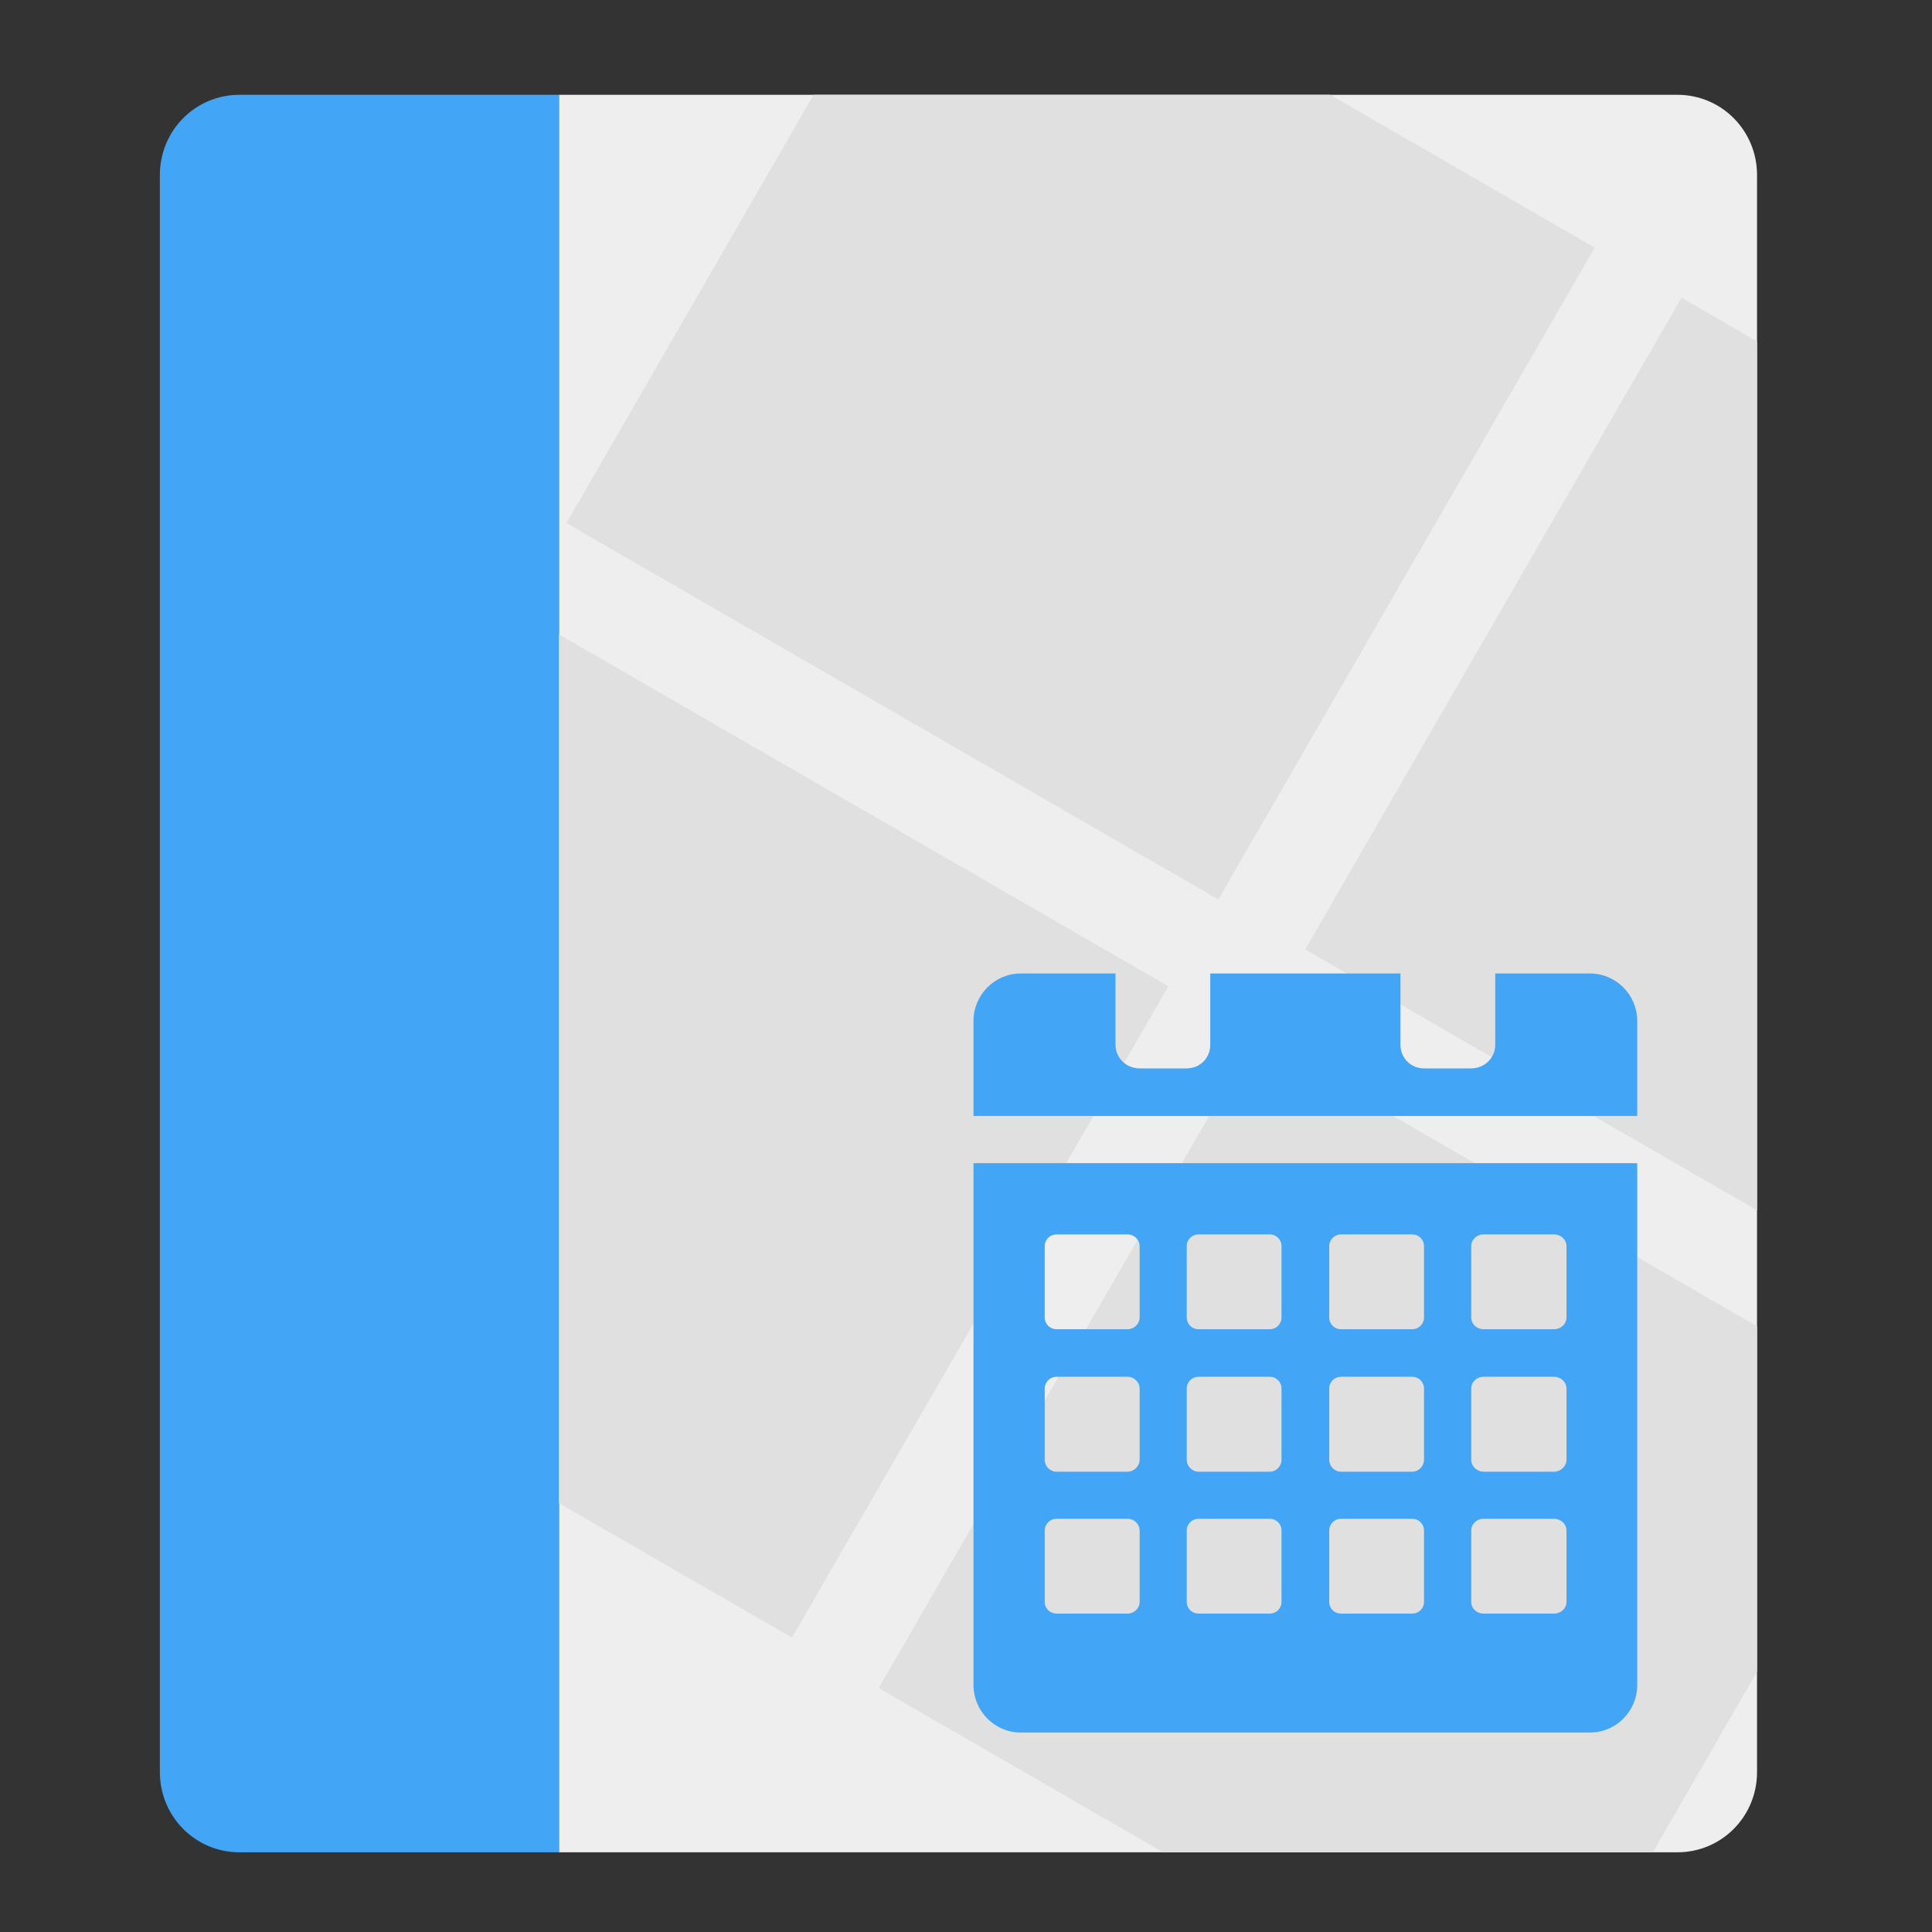 <?xml version="1.0" encoding="UTF-8"?>
<svg xmlns="http://www.w3.org/2000/svg" xmlns:xlink="http://www.w3.org/1999/xlink" width="16px" height="16px" viewBox="0 0 16 16" version="1.1">
<rect x="0" y="0" width="16" height="16" fill="#333333" stroke="none"/>
<g id="surface1">
<path style=" stroke:none;fill-rule:nonzero;fill:rgb(93.333%,93.333%,93.333%);fill-opacity:1;" d="M 4.629 15.34 L 13.891 15.34 C 14.258 15.34 14.551 15.043 14.551 14.676 L 14.551 1.449 C 14.551 1.082 14.258 0.785 13.891 0.785 L 4.629 0.785 Z M 4.629 15.34 "/>
<path style=" stroke:none;fill-rule:nonzero;fill:rgb(25.882%,64.706%,96.078%);fill-opacity:1;" d="M 4.629 15.34 L 4.629 0.785 L 1.984 0.785 C 1.617 0.785 1.324 1.082 1.324 1.449 L 1.324 14.676 C 1.324 15.043 1.617 15.34 1.984 15.34 Z M 4.629 15.34 "/>
<path style=" stroke:none;fill-rule:nonzero;fill:rgb(87.843%,87.843%,87.843%);fill-opacity:1;" d="M 6.738 0.785 L 4.691 4.332 L 10.09 7.449 L 13.207 2.051 L 11.016 0.785 Z M 13.926 2.465 L 10.809 7.863 L 14.551 10.023 L 14.551 2.828 Z M 4.629 5.254 L 4.629 12.449 L 6.559 13.562 L 9.676 8.168 Z M 10.395 8.582 L 7.277 13.98 L 9.633 15.34 L 13.688 15.34 L 14.551 13.844 L 14.551 10.984 Z M 10.395 8.582 "/>
<path style=" stroke:none;fill-rule:nonzero;fill:rgb(25.882%,64.706%,96.078%);fill-opacity:1;" d="M 8.453 8.062 C 8.238 8.062 8.062 8.238 8.062 8.457 L 8.062 9.242 L 13.559 9.242 L 13.559 8.457 C 13.559 8.238 13.383 8.062 13.168 8.062 L 12.383 8.062 L 12.383 8.652 C 12.383 8.762 12.293 8.848 12.184 8.848 L 11.793 8.848 C 11.684 8.848 11.598 8.762 11.598 8.652 L 11.598 8.062 L 10.023 8.062 L 10.023 8.652 C 10.023 8.762 9.938 8.848 9.828 8.848 L 9.438 8.848 C 9.328 8.848 9.238 8.762 9.238 8.652 L 9.238 8.062 Z M 8.062 9.633 L 8.062 13.953 C 8.062 14.172 8.238 14.348 8.453 14.348 L 13.168 14.348 C 13.383 14.348 13.559 14.172 13.559 13.953 L 13.559 9.633 Z M 8.75 10.223 L 9.34 10.223 C 9.391 10.223 9.438 10.266 9.438 10.32 L 9.438 10.91 C 9.438 10.965 9.391 11.008 9.34 11.008 L 8.75 11.008 C 8.695 11.008 8.652 10.965 8.652 10.91 L 8.652 10.32 C 8.652 10.266 8.695 10.223 8.75 10.223 Z M 9.926 10.223 L 10.516 10.223 C 10.57 10.223 10.613 10.266 10.613 10.32 L 10.613 10.91 C 10.613 10.965 10.57 11.008 10.516 11.008 L 9.926 11.008 C 9.871 11.008 9.828 10.965 9.828 10.91 L 9.828 10.32 C 9.828 10.266 9.871 10.223 9.926 10.223 Z M 11.105 10.223 L 11.695 10.223 C 11.75 10.223 11.793 10.266 11.793 10.32 L 11.793 10.91 C 11.793 10.965 11.75 11.008 11.695 11.008 L 11.105 11.008 C 11.051 11.008 11.008 10.965 11.008 10.91 L 11.008 10.32 C 11.008 10.266 11.051 10.223 11.105 10.223 Z M 12.285 10.223 L 12.871 10.223 C 12.926 10.223 12.973 10.266 12.973 10.32 L 12.973 10.91 C 12.973 10.965 12.926 11.008 12.871 11.008 L 12.285 11.008 C 12.23 11.008 12.184 10.965 12.184 10.91 L 12.184 10.32 C 12.184 10.266 12.23 10.223 12.285 10.223 Z M 8.75 11.402 L 9.34 11.402 C 9.391 11.402 9.438 11.445 9.438 11.5 L 9.438 12.09 C 9.438 12.141 9.391 12.188 9.34 12.188 L 8.75 12.188 C 8.695 12.188 8.652 12.141 8.652 12.09 L 8.652 11.5 C 8.652 11.445 8.695 11.402 8.75 11.402 Z M 9.926 11.402 L 10.516 11.402 C 10.57 11.402 10.613 11.445 10.613 11.5 L 10.613 12.09 C 10.613 12.141 10.57 12.188 10.516 12.188 L 9.926 12.188 C 9.871 12.188 9.828 12.141 9.828 12.09 L 9.828 11.5 C 9.828 11.445 9.871 11.402 9.926 11.402 Z M 11.105 11.402 L 11.695 11.402 C 11.75 11.402 11.793 11.445 11.793 11.5 L 11.793 12.09 C 11.793 12.141 11.75 12.188 11.695 12.188 L 11.105 12.188 C 11.051 12.188 11.008 12.141 11.008 12.09 L 11.008 11.5 C 11.008 11.445 11.051 11.402 11.105 11.402 Z M 12.285 11.402 L 12.871 11.402 C 12.926 11.402 12.973 11.445 12.973 11.5 L 12.973 12.09 C 12.973 12.141 12.926 12.188 12.871 12.188 L 12.285 12.188 C 12.23 12.188 12.184 12.141 12.184 12.09 L 12.184 11.5 C 12.184 11.445 12.23 11.402 12.285 11.402 Z M 8.75 12.578 L 9.34 12.578 C 9.391 12.578 9.438 12.621 9.438 12.676 L 9.438 13.266 C 9.438 13.32 9.391 13.363 9.34 13.363 L 8.75 13.363 C 8.695 13.363 8.652 13.32 8.652 13.266 L 8.652 12.676 C 8.652 12.621 8.695 12.578 8.75 12.578 Z M 9.926 12.578 L 10.516 12.578 C 10.57 12.578 10.613 12.621 10.613 12.676 L 10.613 13.266 C 10.613 13.32 10.57 13.363 10.516 13.363 L 9.926 13.363 C 9.871 13.363 9.828 13.32 9.828 13.266 L 9.828 12.676 C 9.828 12.621 9.871 12.578 9.926 12.578 Z M 11.105 12.578 L 11.695 12.578 C 11.75 12.578 11.793 12.621 11.793 12.676 L 11.793 13.266 C 11.793 13.32 11.75 13.363 11.695 13.363 L 11.105 13.363 C 11.051 13.363 11.008 13.32 11.008 13.266 L 11.008 12.676 C 11.008 12.621 11.051 12.578 11.105 12.578 Z M 12.285 12.578 L 12.871 12.578 C 12.926 12.578 12.973 12.621 12.973 12.676 L 12.973 13.266 C 12.973 13.32 12.926 13.363 12.871 13.363 L 12.285 13.363 C 12.23 13.363 12.184 13.32 12.184 13.266 L 12.184 12.676 C 12.184 12.621 12.23 12.578 12.285 12.578 Z M 12.285 12.578 "/>
</g>
</svg>

